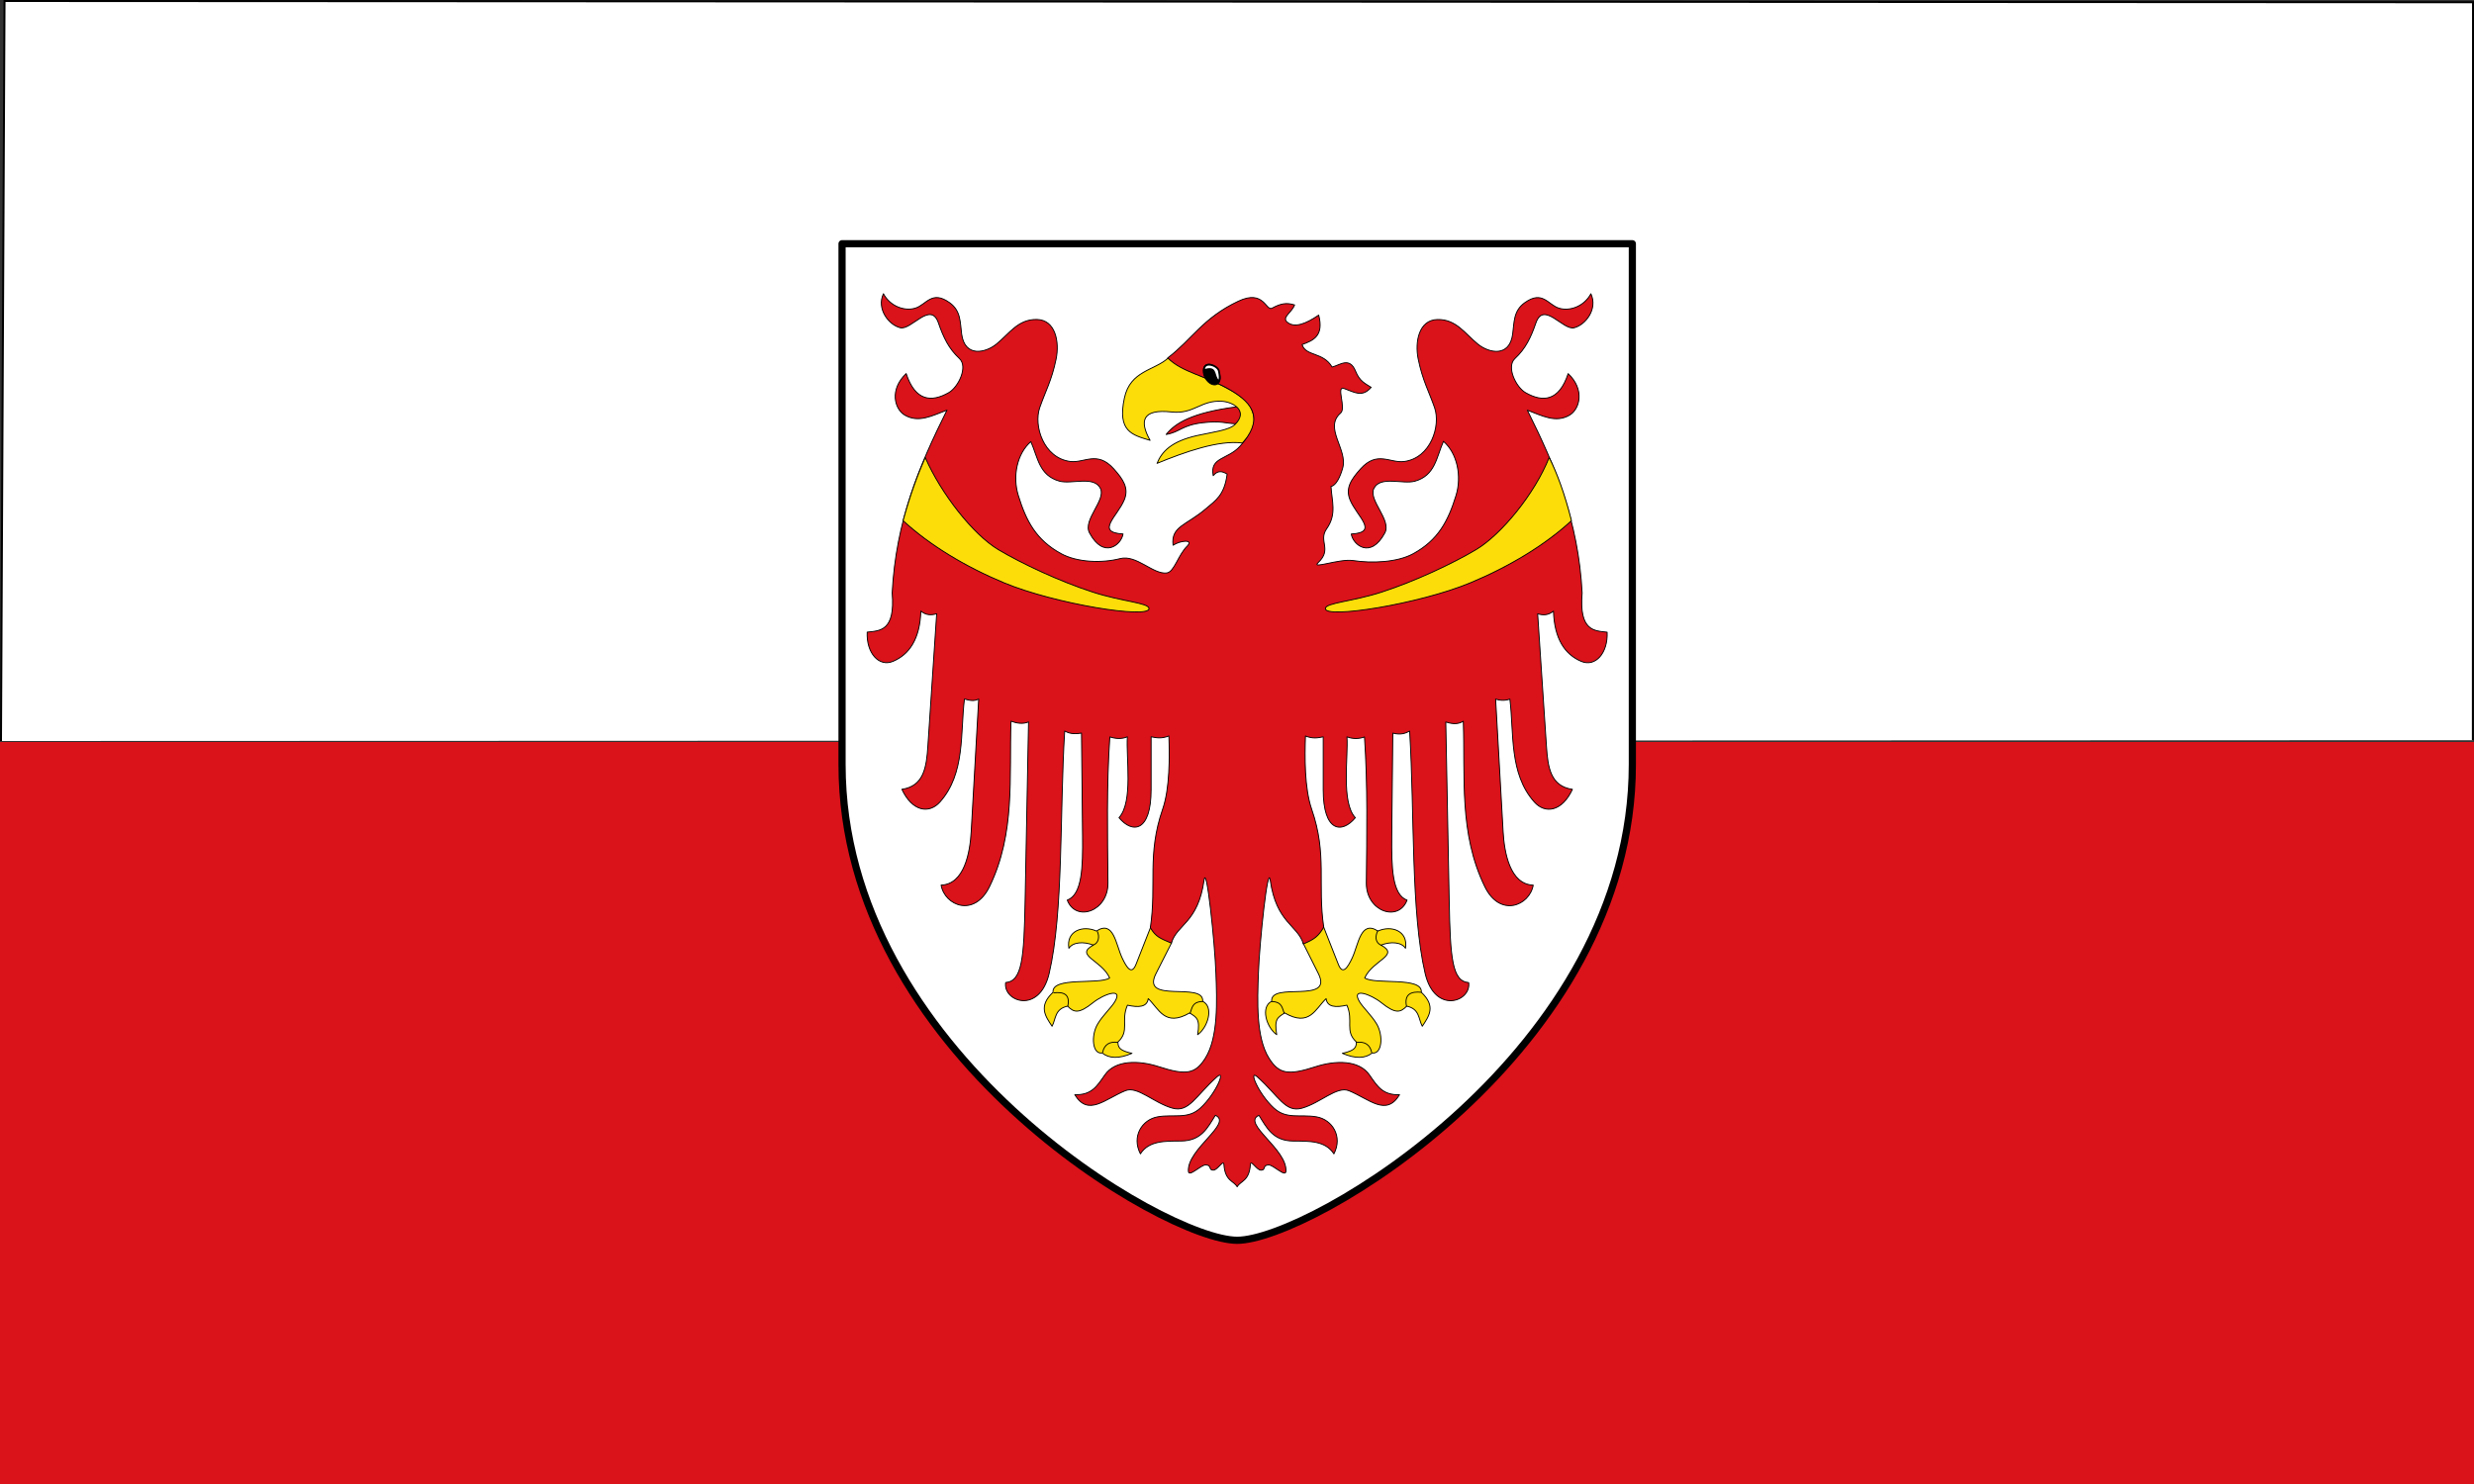 <?xml version="1.0" encoding="UTF-8" standalone="no"?>
<svg xmlns="http://www.w3.org/2000/svg" width="500" height="300">
 <rect width="100%" height="100%" fill="#333333" stroke="none"/>
 <rect width="500" height="150" y="-300" transform="scale(1-1)" fill="#da121a"/>
 <g stroke="#000">
  <g fill="#fff">
   <path d="m.2 149.8l.715-149.6 498.89.255-.031 149.18" color="#000" stroke-width=".4"/>
   <path d="m170.18 49.27h159.72v105.27c0 58.08-65.34 96.19-79.86 96.19-14.52 0-79.86-38.12-79.86-96.19v-105.27" fill-rule="evenodd" stroke-linejoin="round" stroke-linecap="round" stroke-width="1.452"/>
  </g>
  <g stroke-linejoin="round" stroke-linecap="round">
   <g stroke-width=".181">
    <g fill-rule="evenodd">
     <path d="m235.68 87.83c1.811-2.276 5.171-4.393 14.12-5.573 1.157-.153 1.378 3.482-.162 3.409-2.055-.098-2.903-.623-6.493-.216-4.308.487-4.653 1.912-7.467 2.381z" fill="#da121a"/>
     <g fill="#fcdd09">
      <path d="m232.65 187.17l-3.056 7.765c-.878 2.232-1.852.746-2.814-1.299-1.268-2.699-1.678-7.703-5.194-5.422-2.695-1.227-6.156-.052-5.564 3.489.767-1.238 2.953-1.436 4.941-.638-3.897 2.087 1.681 3.01 3.297 6.633-2.092 1.431-11.731-.352-11.442 2.905-3.02 2.825-1.542 4.832-.192 6.862.795-1.481.506-3.504 3.144-4.064 1.252 1.28 2.243 1.622 5.115-.689 2.174-1.749 6.23-3.186 4.407-.177-.703 1.161-2.444 2.766-3.454 4.476-1.375 2.33-1.097 6.177.922 5.853 1.331 1.115 3.366 1.217 6.02.072-2.664-.569-2.803-1.281-2.846-2.283 2.45-2.242.525-4.266 1.928-7.448 2.259.505 3.971.408 4.199-1.32 2.163 2.05 3.343 5.802 8.369 2.89 1.388.9 2.165 1.17 1.615 4.394 2.079-1.452 3.324-5.625 1.021-6.746.322-4.09-12.603.638-9.438-5.605l3.157-6.226c-2.043-1.064-3.101-1.553-4.136-3.423"/>
      <path d="m233.84 93.67c5.591-2.285 12.409-4.74 17.242-4.112 2.59-2.617 2.848-4.472 1.84-6.926-.888-2.16-4.209-3.898-7.395-5.375-3.502-1.624-6.402-2.588-9.414-4.905-2.77 2.569-7.677 2.519-8.873 8.116-1.438 6.731 1.539 7.456 5.194 8.549-2.264-4.03-1.47-6.381 4.329-5.735 4.536.505 5.918-2.426 10.172-2.164 2.267.14 5.41 1.926 2.705 4.653-1.207 1.217-4.572 1.579-7.683 2.272-5.252 1.17-7.168 3.283-8.116 5.627z"/>
      <path d="m267.42 187.17l3.056 7.765c.878 2.232 1.852.746 2.814-1.299 1.268-2.699 1.678-7.703 5.194-5.422 2.695-1.227 6.156-.052 5.564 3.489-.767-1.238-2.953-1.436-4.941-.638 3.897 2.087-1.681 3.01-3.297 6.633 2.092 1.431 11.731-.352 11.442 2.905 3.02 2.825 1.542 4.832.192 6.862-.795-1.481-.506-3.504-3.144-4.064-1.252 1.28-2.243 1.622-5.115-.689-2.174-1.749-6.23-3.186-4.407-.177.703 1.161 2.444 2.766 3.454 4.476 1.375 2.33 1.097 6.177-.922 5.853-1.331 1.115-3.366 1.217-6.02.072 2.664-.569 2.803-1.281 2.846-2.283-2.45-2.242-.525-4.266-1.928-7.448-2.259.505-3.971.408-4.199-1.32-2.163 2.05-3.343 5.802-8.369 2.89-1.388.9-2.165 1.17-1.615 4.394-2.079-1.452-3.324-5.625-1.021-6.746-.322-4.09 12.574.653 9.438-5.605l-3.12-6.226c2.043-1.064 3.065-1.553 4.1-3.423"/>
     </g>
     <path d="m273.47 113.32c3.705.572 8.878.405 12.148-1.39 5.04-2.768 7.04-6.561 8.642-11.761 1.194-3.874.27-8.531-2.534-10.945-1.414 3.186-1.65 6.898-5.765 8.05-2.451.688-7.02-1.17-8.303 1.486-1.14 2.352 3.622 6.36 2.217 8.982-2.883 5.379-6.459 2.385-6.78.212 5.677-.315 1.108-3.548-.261-6.921-.944-2.324.183-4.083 2.164-6.276 3.356-3.716 5.936-1.084 8.784-1.462 5.384-.716 7.418-7.215 6.15-10.874-1.141-3.291-2.41-5.442-3.31-9.82-.722-3.509.144-7.918 3.869-8.01 3.809-.09 5.555 2.83 8.187 4.97 2.233 1.815 6.38 2.723 7.03-1.999.327-2.391.122-4.713 2.455-6.377 3.59-2.561 4.683.411 6.878 1.104 2.197.693 5.103-.34 6.482-2.903 1.436 3.043-1.052 6.295-3.389 6.878-2.253.562-6.168-5.495-7.726-.971-1.01 2.933-2.078 5.188-4.241 7.195-1.792 1.663.218 5.796 2.164 6.899 3.466 1.965 6.744 1.764 8.594-3.859 3.395 3.198 2.389 7.162.28 8.403-2.789 1.642-5.591.094-8.53-1.01 5.667 11.362 10.315 22.387 11.08 36.956-.662 7.797 2.554 7.629 5.05 7.923.188 4.239-2.387 7.103-5.22 5.907-3.29-1.389-5.448-4.519-5.627-10.172-1.065.9-2.129.865-3.194.549l1.779 26.795c.282 4.24.81 8.04 5.247 8.694-2.08 4.481-5.492 5.03-7.691 2.571-5.154-5.768-4.098-14-4.952-20.825-.739.307-1.867.366-2.877 0l1.515 26.8c.242 4.283 1.389 10.641 6.086 10.821-.743 4.168-6.714 6.622-9.792.302-5.258-10.799-3.95-22.14-4.339-33.441-.975.597-2.02.642-3.542.153l.691 36.18c.221 11.561.592 16.245 3.933 16.501.587 3.831-6.831 6.548-8.799-1.863-2.9-12.39-2.117-32.413-3.13-48.971-.842.427-1.71.827-3.399.407l-.216 20.777c-.066 6.363.083 11.873 3.093 12.986-1.698 4.497-8.285 2.333-8.229-3.487.094-9.741.294-19.78-.376-29.499-1.13.419-2.412.417-3.542-.026.299 4.03-1.223 13.189 1.694 16.348-2.72 3.296-6.493 2.901-6.493-5.669v-10.679c-1.111.219-2.079.416-3.59-.164-.142 4.167-.213 10.535 1.261 14.796 3.187 9.212 1.136 15.06 2.436 23.845-1.098 1.898-1.944 2.465-4.114 3.392-1.144-3.842-5.473-4.201-6.7-12.905-.483-3.43-2.163 12.507-2.394 18.905-.196 5.441-.507 12.876 2.151 17.1 2.01 3.189 3.869 3.51 9.394 1.716 4.091-1.328 8.803-1.37 10.9 1.655 1.66 2.395 2.71 4.092 6.084 4.01-2.718 4.482-6.114.864-10.235-.813-2.426-.987-5.739 2.472-9.475 3.526-3.38.954-4.653-2.396-9.02-6.313-1.881-1.687.115 3.325 3.347 6.3 2.538 2.337 5.326 1.203 8.604 1.769 3.188.55 5.348 3.974 3.515 7.487-1.715-2.662-4.901-2.578-8.224-2.597-4.113-.023-5.39-2.731-6.926-5.194-3.605 1.58 5.799 6.848 5.45 11.341-.096 1.235-2.556-1.341-3.493-1.311-1.308.042-.501 1.077-1.551 1.06-.887-.015-2.058-2.255-2.136-1.135-.234 3.377-1.954 3.25-2.674 4.491-.72-1.248-2.44-1.121-2.674-4.498-.078-1.121-1.249 1.12-2.136 1.135-1.05.018-.243-1.018-1.551-1.06-.936-.03-3.397 2.546-3.493 1.311-.349-4.493 9.06-9.762 5.45-11.341-1.535 2.463-2.812 5.171-6.926 5.194-3.323.019-6.509-.065-8.224 2.597-1.833-3.513.327-6.938 3.515-7.488 3.279-.565 6.066.568 8.604-1.769 3.232-2.975 5.228-7.987 3.347-6.3-4.369 3.917-5.642 7.267-9.02 6.313-3.735-1.054-7.05-4.513-9.475-3.526-4.122 1.677-7.518 5.295-10.235.813 3.374.083 4.424-1.615 6.084-4.01 2.097-3.02 6.809-2.983 10.9-1.655 5.525 1.794 7.387 1.473 9.394-1.716 2.659-4.224 2.347-11.659 2.151-17.1-.231-6.398-1.911-22.335-2.394-18.906-1.226 8.704-5.466 8.901-6.61 12.743-2.169-.927-3.151-1.22-4.249-3.117 1.3-8.784-.706-14.746 2.481-23.958 1.474-4.261 1.403-10.629 1.261-14.796-1.51.58-2.479.383-3.59.164v10.679c0 8.57-3.773 8.965-6.493 5.669 2.918-3.159 1.396-12.321 1.694-16.348-1.13.505-2.412.387-3.542.026-.67 9.719-.47 19.758-.376 29.499.056 5.82-6.531 7.984-8.229 3.487 3.01-1.112 3.16-6.623 3.093-12.986l-.216-20.777c-1.744.286-2.557.017-3.399-.407-1.013 16.558-.231 36.581-3.13 48.971-1.968 8.41-9.386 5.693-8.799 1.863 3.34-.256 3.712-4.94 3.933-16.501l.691-36.18c-1.181.486-2.361.28-3.542-.153-.389 11.3.918 22.642-4.339 33.441-3.077 6.32-9.05 3.866-9.792-.302 4.697-.181 5.844-6.539 6.086-10.821l1.515-26.8c-1.01.529-1.867.268-2.877 0-.853 6.82.203 15.06-4.952 20.825-2.198 2.46-5.61 1.91-7.691-2.571 4.436-.657 4.965-4.454 5.247-8.694l1.779-26.795c-1.065.316-2.129.351-3.194-.549-.179 5.653-2.337 8.783-5.627 10.172-2.834 1.196-5.408-1.668-5.22-5.907 2.498-.294 5.714-.126 5.05-7.923.764-14.569 5.412-25.594 11.08-36.956-2.939 1.102-5.741 2.65-8.53 1.01-2.109-1.241-3.116-5.206.28-8.403 1.849 5.622 5.128 5.824 8.594 3.859 1.946-1.103 3.956-5.236 2.164-6.899-2.163-2.01-3.231-4.262-4.241-7.195-1.558-4.524-5.473 1.533-7.726.971-2.336-.583-4.825-3.834-3.389-6.878 1.379 2.563 4.285 3.596 6.482 2.903 2.195-.693 3.288-3.665 6.878-1.104 2.333 1.664 2.128 3.986 2.455 6.377.647 4.722 4.793 3.814 7.03 1.999 2.632-2.14 4.378-5.06 8.187-4.97 3.725.088 4.591 4.496 3.869 8.01-.9 4.378-2.169 6.529-3.31 9.82-1.268 3.659.765 10.157 6.15 10.874 2.848.379 5.428-2.253 8.784 1.462 1.981 2.193 3.108 3.952 2.164 6.276-1.369 3.373-5.938 6.606-.261 6.921-.32 2.174-3.897 5.167-6.78-.212-1.405-2.621 3.356-6.629 2.217-8.982-1.287-2.656-5.852-.797-8.303-1.486-4.114-1.155-4.35-4.794-5.765-7.98-2.804 2.415-3.728 6.998-2.534 10.873 1.603 5.201 3.598 8.993 8.642 11.761 3.27 1.795 8.29 1.951 11.919 1.01 3.32-.863 6.65 3.22 9.422 2.899 1.561-.181 2.278-3.647 4.213-5.496 1.188-1.331-1.445-1.078-2.922-.108-.457-3.85 2.665-3.995 6.601-7.358 2.01-1.72 3.771-2.718 4.328-7.03-.938-.559-1.876-.83-2.814.325-.735-3.787 2.901-3.195 5.411-5.952 4.889-5.369 2.788-8.582-1.948-11.362-5.02-2.945-9.688-3.502-12.661-6.493 4.86-3.683 7.07-8.07 14.284-11.471 5.221-2.46 5.539 2.1 6.817 1.407 1.76-.954 2.922-1.152 4.545-.649-.535 1.503-2.629 2.494-1.515 3.463 1.455 1.265 3.769.381 6.385-1.407 1.088 4.211-1.1 5.154-3.355 5.952.721 2.426 4.256 1.453 6.06 4.545 1.587-.385 3.548-2.152 4.761.866.812 2.02 1.916 2.458 3.138 3.246-1.84 2.117-3.385.974-5.519.216-1.615-.573.509 3.985-.649 4.978-3.454 2.96 1.427 7.319.433 11.04-.503 1.883-1.398 3.657-2.381 3.787.131 2.85 1.232 5.584-.866 8.549-1.783 2.521 1.173 4.116-1.726 6.859-1.504 1.423 4.254-.842 7.06-.409z" fill="#da121a"/>
     <path d="m274.15 210.73c1.576-.222 2.709.375 3.061 1.989m-20.2-10.253c2.148.065 2.117 1.341 2.525 2.372m19.627-13.735c-1.409-.647-1.161-2.01-.727-2.908m8.761 12.396c-1.943-.189-3.435.348-2.946 2.793m-58.34 7.338c-1.576-.222-2.709.375-3.061 1.989m20.2-10.253c-2.148.065-2.117 1.341-2.525 2.372m-19.665-13.773c1.294-.379 1.352-1.862.918-2.755m-8.8 12.396c1.943-.189 3.321.233 2.831 2.678" fill="none"/>
     <g fill="#fcdd09">
      <path d="m232.22 123c-.117-1.147-5.435-1.379-11.347-3.293-6.72-2.175-14.388-5.772-19.11-8.595-5.097-3.047-11.566-11.287-14.777-18.628-1.704 3.96-2.997 7.468-4.471 12.769 5.346 4.931 12.561 9.303 20.411 12.57 10.308 4.289 29.516 7.357 29.29 5.177z"/>
      <path d="m267.86 123c.117-1.147 5.435-1.379 11.347-3.293 6.72-2.175 14.388-5.772 19.11-8.595 5.097-3.047 11.872-11.287 14.776-18.628 1.587 3.168 3.11 7.241 4.508 12.769-5.346 4.931-12.598 9.303-20.448 12.57-10.308 4.289-29.516 7.357-29.29 5.177z"/>
     </g>
    </g>
    <ellipse transform="matrix(.868-.496.496.868 0 0)" ry="2.255" rx="1.503" cy="187.29" cx="175.11"/>
   </g>
   <path d="m246.34 74.991c-.223-1.103-3.07-2.119-3-.158 2.349-.763 1.933.582 2.561 1.733.405.742.846.42.443-1.575z" fill="#fff" fill-rule="evenodd" stroke-width=".363"/>
  </g>
 </g>
</svg>
